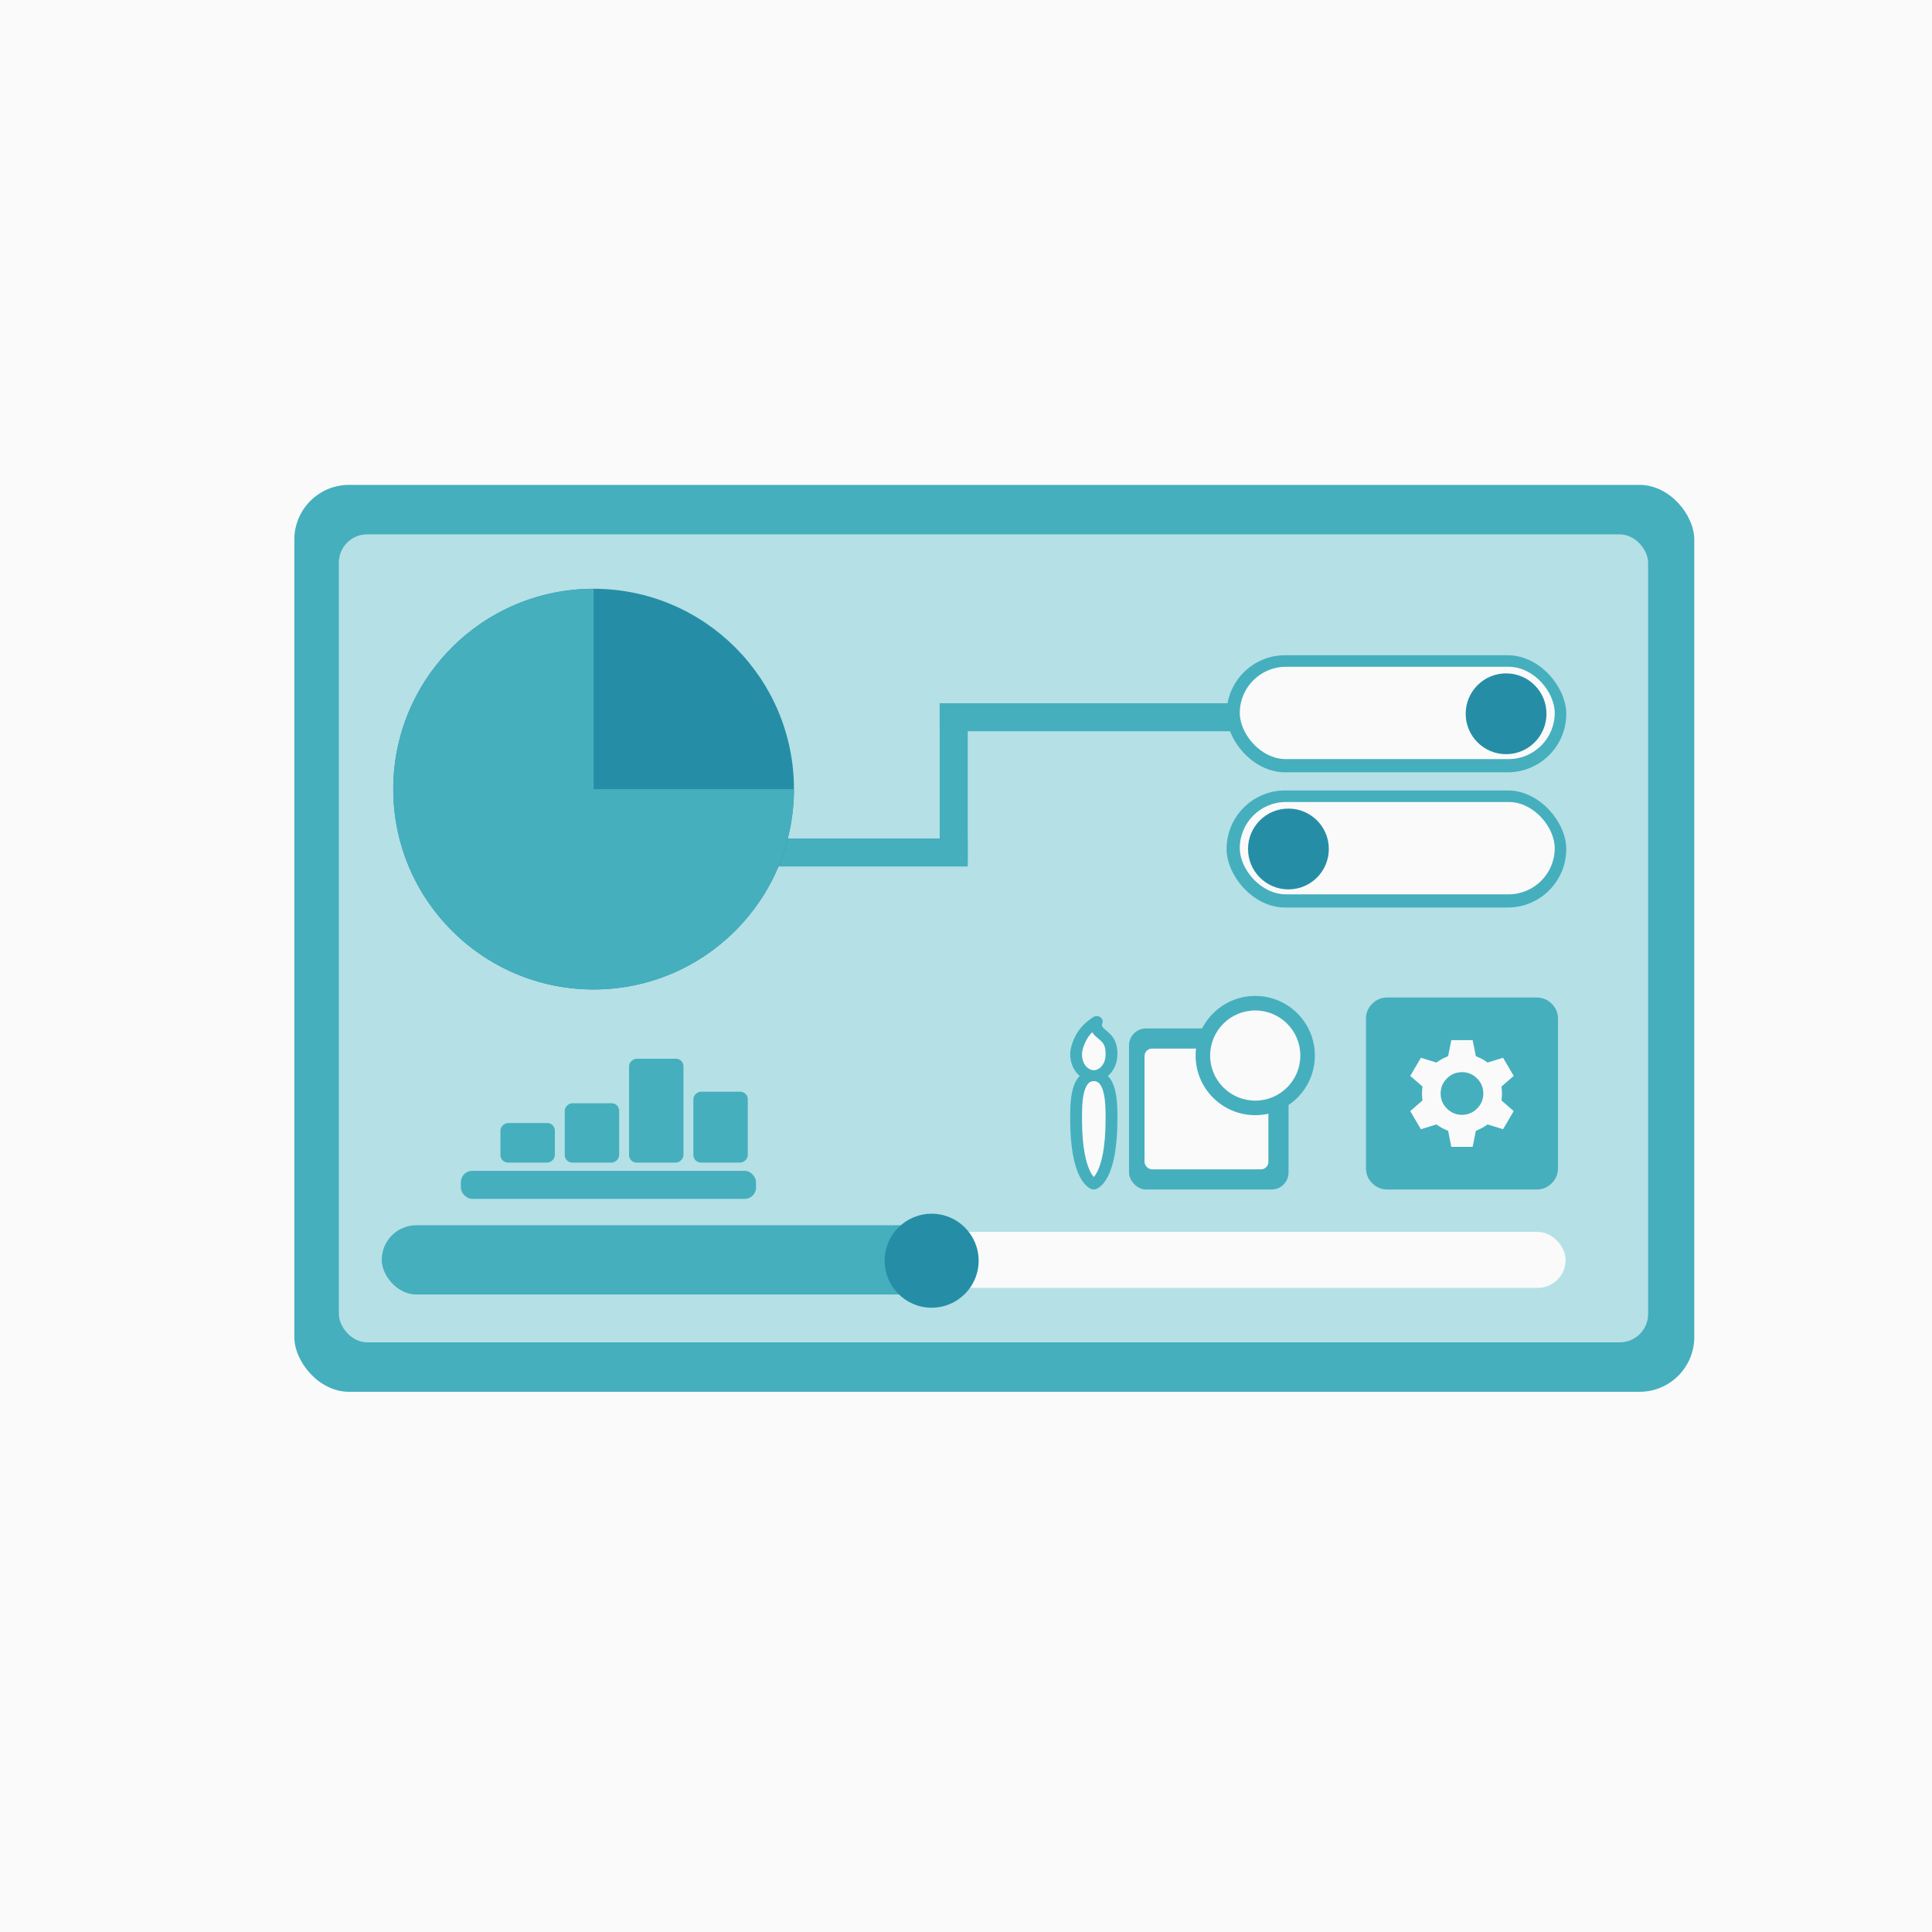 <svg width="1024" height="1024" viewBox="0 0 1024 1024" fill="none" xmlns="http://www.w3.org/2000/svg">
<path d="M0 0H1024V1024H0V0Z" fill="#FAFAFA"/>
<rect x="156" y="257" width="742" height="480.683" rx="29" fill="#45AFBE"/>
<rect x="179.597" y="283.219" width="693.932" height="428.245" rx="15" fill="#B5E0E6"/>
<rect x="407.164" y="444.398" width="105.75" height="14.857" fill="#45AFBE"/>
<rect x="498.057" y="372.732" width="165.18" height="14.857" fill="#45AFBE"/>
<rect x="498.057" y="456.633" width="83.901" height="14.857" transform="rotate(-90 498.057 456.633)" fill="#45AFBE"/>
<circle cx="314.625" cy="418.247" r="106.187" fill="#258EA6"/>
<path d="M420.813 418.247C420.813 439.249 414.585 459.779 402.917 477.242C391.249 494.704 374.665 508.315 355.261 516.352C335.858 524.389 314.507 526.492 293.909 522.394C273.311 518.297 254.39 508.184 239.54 493.333C224.689 478.483 214.576 459.562 210.478 438.963C206.381 418.365 208.484 397.014 216.521 377.611C224.558 358.208 238.168 341.624 255.631 329.956C273.093 318.288 293.623 312.06 314.625 312.06L314.625 418.247H420.813Z" fill="#45AFBE"/>
<rect x="650.12" y="347.288" width="180.038" height="62.052" rx="31.026" fill="#45AFBE"/>
<rect x="657.111" y="353.405" width="166.928" height="48.942" rx="24.471" fill="#FAFAFA"/>
<rect x="650.12" y="418.953" width="180.038" height="62.052" rx="31.026" fill="#45AFBE"/>
<rect x="657.111" y="425.071" width="166.928" height="48.942" rx="24.471" fill="#FAFAFA"/>
<circle cx="798.257" cy="378.314" r="21.412" fill="#258EA6"/>
<circle cx="682.893" cy="449.979" r="21.412" fill="#258EA6"/>
<rect x="208.438" y="652.908" width="621.392" height="29.715" rx="14.857" fill="#FAFAFA"/>
<rect x="202.32" y="649.412" width="295.402" height="36.707" rx="18.353" fill="#45AFBE"/>
<circle cx="493.789" cy="668.203" r="24.908" fill="#258EA6"/>
<rect x="244.271" y="620.571" width="156.441" height="14.857" rx="6" fill="#45AFBE"/>
<rect x="265.246" y="616.201" width="20.975" height="28.841" rx="4" transform="rotate(-90 265.246 616.201)" fill="#45AFBE"/>
<rect x="299.331" y="616.201" width="31.463" height="28.841" rx="4" transform="rotate(-90 299.331 616.201)" fill="#45AFBE"/>
<rect x="333.416" y="616.201" width="55.06" height="28.841" rx="4" transform="rotate(-90 333.416 616.201)" fill="#45AFBE"/>
<rect x="367.5" y="616.201" width="37.581" height="28.841" rx="4" transform="rotate(-90 367.5 616.201)" fill="#45AFBE"/>
<path d="M572.965 553.593C572.637 556.924 572.177 563.985 572.965 565.584L574.442 570.58L570.502 576.575V590.065V606.053L577.89 625.538H582.322L587.739 613.547V579.573L582.322 570.58L587.739 563.086L586.262 552.094L582.322 548.097L576.412 545.1L572.965 553.593Z" fill="#FAFAFA"/>
<path d="M611.029 550.024C606.254 550.024 614.828 554.624 611.029 556.755C610.637 554.827 610.715 564.242 609.702 562.515C614.466 560.094 607.797 557.95 613.242 558.018C618.687 558.086 622.234 545.714 626.924 548.253C631.615 550.793 635.503 554.412 638.203 558.753C640.904 563.094 642.323 568.007 642.322 573.006H657.975C660.464 573.008 662.85 573.917 664.609 575.533C666.368 577.149 667.356 579.34 667.356 581.625V616.098C667.356 618.384 666.367 620.576 664.607 622.192C662.846 623.809 660.458 624.717 657.969 624.717H620.417C617.927 624.717 615.539 623.809 613.779 622.192C612.018 620.576 611.029 618.384 611.029 616.098V601.734C606.676 601.739 612.167 601.101 608.184 599.486C608.266 597.533 618.204 595.492 618.204 593.32L611.029 592.972C614.709 594.926 606.467 595.989 611.029 595.989V581.625C611.029 579.339 612.018 577.147 613.779 575.531C615.539 573.914 617.927 573.006 620.417 573.006H636.064C636.064 566.911 633.426 561.065 628.731 556.755C624.036 552.445 617.669 550.024 611.029 550.024ZM641.696 578.752C640.465 584.271 637.496 589.337 633.157 593.32C628.818 597.304 623.3 600.03 617.288 601.16V616.098C617.288 616.86 617.618 617.591 618.204 618.13C618.791 618.669 619.587 618.971 620.417 618.971H657.969C658.798 618.971 659.594 618.669 660.181 618.13C660.768 617.591 661.098 616.86 661.098 616.098V581.625C661.098 580.863 660.768 580.132 660.181 579.593C659.594 579.055 658.798 578.752 657.969 578.752H641.696ZM635.275 578.752H620.417C619.587 578.752 618.791 579.055 618.204 579.593C617.618 580.132 617.288 580.863 617.288 581.625V595.265C621.618 594.235 625.569 592.161 628.731 589.258C631.894 586.354 634.153 582.727 635.275 578.752ZM583.373 539.251C583.892 539.668 584.247 540.231 584.381 540.853C584.516 541.474 584.423 542.119 584.117 542.687C584.064 542.855 584.037 543.029 584.036 543.204C584.036 543.566 584.136 544.256 585.081 545.117C585.538 545.537 585.889 545.836 586.27 546.163C586.583 546.427 586.915 546.703 587.334 547.082C588.148 547.795 589.005 548.634 589.775 549.685C591.371 551.886 592.254 554.638 592.254 558.642C592.254 563.543 590.276 567.721 587.19 570.283L587.591 570.708C589.343 572.685 590.363 575.247 591.002 577.775C592.254 582.774 592.254 588.784 592.254 592.972V593.116C592.254 609.129 589.882 618.213 587.272 623.407C585.957 626.021 584.562 627.687 583.354 628.733C582.863 629.165 582.321 629.547 581.739 629.871C581.473 630.018 581.194 630.147 580.907 630.256C580.907 630.256 580.2 630.462 579.736 630.462C579.273 630.462 578.566 630.256 578.566 630.256C578.275 630.153 577.996 630.024 577.734 629.871C577.152 629.547 576.61 629.165 576.119 628.733C574.911 627.681 573.515 626.021 572.201 623.407C569.591 618.213 567.219 609.129 567.219 593.116V592.972C567.219 588.778 567.219 582.774 568.471 577.775C569.109 575.247 570.129 572.685 571.882 570.708C572.007 570.565 572.145 570.421 572.282 570.283C569.197 567.721 567.219 563.543 567.219 558.642C567.219 556.769 567.764 554.534 568.515 552.472C569.266 550.403 570.317 548.266 571.531 546.542C572.977 544.301 575.011 542.423 576.588 541.159C577.453 540.461 578.355 539.803 579.292 539.188L579.48 539.073L579.536 539.033L579.555 539.021L579.567 539.016C580.141 538.664 580.825 538.497 581.514 538.54C582.202 538.582 582.855 538.832 583.373 539.251ZM579.736 567.261C582.158 567.255 585.995 564.79 585.995 558.642C585.995 555.465 585.313 553.908 584.562 552.874C584.105 552.27 583.578 551.713 582.991 551.213L582.215 550.547C581.708 550.11 581.113 549.605 580.65 549.185C579.966 548.563 579.378 547.858 578.904 547.088C578.107 547.857 577.406 548.705 576.814 549.616C575.937 550.851 575.086 552.546 574.454 554.293C573.803 556.074 573.478 557.648 573.478 558.642C573.478 564.802 577.327 567.261 579.736 567.261ZM576.732 574.339C575.844 575.333 575.105 576.919 574.567 579.068C573.49 583.366 573.478 588.767 573.478 593.116C573.478 608.704 575.8 616.857 577.884 620.999C578.572 622.361 579.217 623.269 579.736 623.872C580.476 622.985 581.098 622.021 581.589 620.999C583.673 616.857 585.995 608.704 585.995 593.116C585.995 588.767 585.982 583.366 584.9 579.068C584.361 576.919 583.623 575.333 582.74 574.339C582.395 573.91 581.941 573.564 581.418 573.332C580.895 573.1 580.317 572.988 579.736 573.006H579.724C579.145 572.989 578.57 573.102 578.049 573.334C577.528 573.566 577.076 573.911 576.732 574.339Z" fill="#45AFBE"/>
<rect x="598.41" y="545.1" width="84.542" height="85.363" rx="9" fill="#45AFBE"/>
<rect x="606.618" y="555.77" width="65.664" height="64.022" rx="4" fill="#FAFAFA"/>
<circle cx="665.715" cy="558.232" r="27.086" fill="#FAFAFA"/>
<path d="M696.905 559.463C696.905 576.916 682.757 591.064 665.304 591.064C647.852 591.064 633.704 576.916 633.704 559.463C633.704 542.011 647.852 527.863 665.304 527.863C682.757 527.863 696.905 542.011 696.905 559.463ZM641.402 559.463C641.402 572.664 652.104 583.365 665.304 583.365C678.505 583.365 689.206 572.664 689.206 559.463C689.206 546.263 678.505 535.562 665.304 535.562C652.104 535.562 641.402 546.263 641.402 559.463Z" fill="#45AFBE"/>
<rect x="741.228" y="545.92" width="71.409" height="65.664" fill="#FAFAFA"/>
<path d="M769.226 607.845H780.535L782.231 599.363C783.362 598.892 784.423 598.398 785.415 597.882C786.402 597.362 787.414 596.725 788.451 595.971L796.65 598.515L802.304 588.903L795.802 583.248C795.99 581.929 796.084 580.704 796.084 579.573C796.084 578.442 795.99 577.217 795.802 575.898L802.304 570.243L796.65 560.631L788.451 563.175C787.414 562.421 786.402 561.784 785.415 561.264C784.423 560.748 783.362 560.254 782.231 559.783L780.535 551.301H769.226L767.53 559.783C766.399 560.254 765.338 560.748 764.346 561.264C763.359 561.784 762.347 562.421 761.31 563.175L753.111 560.631L747.457 570.243L753.959 575.898C753.771 577.217 753.677 578.442 753.677 579.573C753.677 580.704 753.771 581.929 753.959 583.248L747.457 588.903L753.111 598.515L761.31 595.971C762.347 596.725 763.359 597.362 764.346 597.882C765.338 598.398 766.399 598.892 767.53 599.363L769.226 607.845ZM774.881 590.882C771.771 590.882 769.109 589.773 766.897 587.557C764.68 585.344 763.572 582.683 763.572 579.573C763.572 576.463 764.68 573.8 766.897 571.583C769.109 569.371 771.771 568.264 774.881 568.264C777.99 568.264 780.654 569.371 782.87 571.583C785.083 573.8 786.189 576.463 786.189 579.573C786.189 582.683 785.083 585.344 782.87 587.557C780.654 589.773 777.99 590.882 774.881 590.882ZM735.3 630.462C732.19 630.462 729.527 629.356 727.31 627.143C725.098 624.927 723.991 622.264 723.991 619.154V539.992C723.991 536.882 725.098 534.219 727.31 532.003C729.527 529.79 732.19 528.684 735.3 528.684H814.461C817.571 528.684 820.234 529.79 822.451 532.003C824.664 534.219 825.77 536.882 825.77 539.992V619.154C825.77 622.264 824.664 624.927 822.451 627.143C820.234 629.356 817.571 630.462 814.461 630.462H735.3Z" fill="#45AFBE"/>
</svg>
